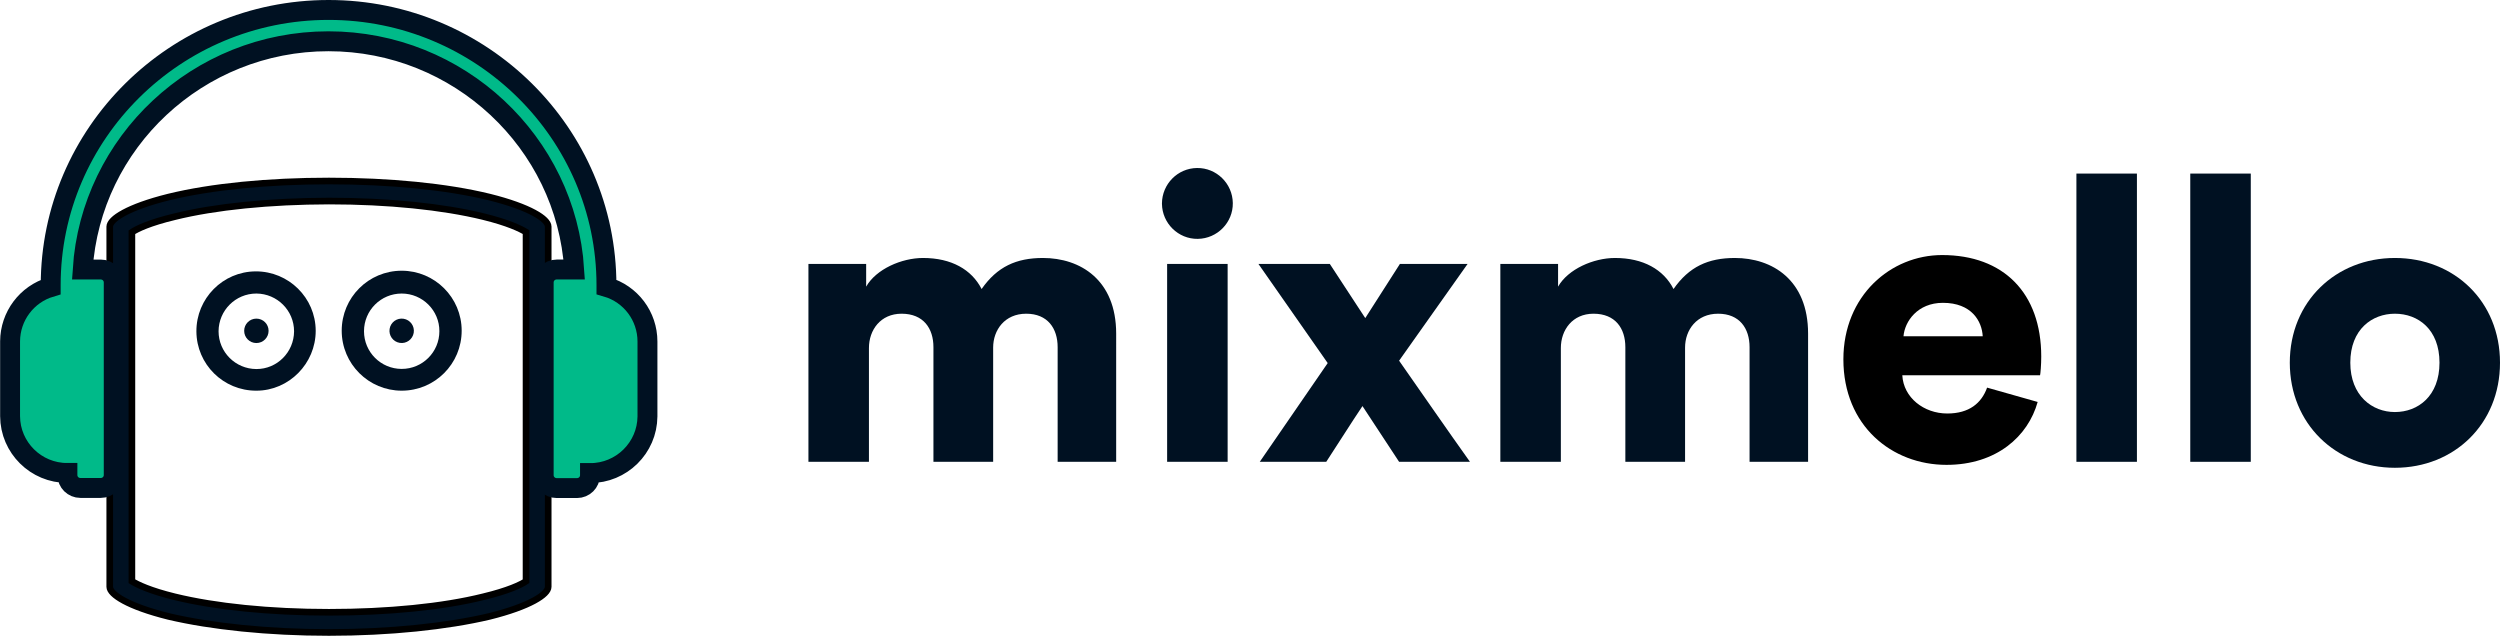 <?xml version="1.0" encoding="utf-8"?>
<!-- Generator: Adobe Illustrator 25.2.1, SVG Export Plug-In . SVG Version: 6.00 Build 0)  -->
<svg version="1.1" id="e7ab6e10-da6f-4507-b0cb-b4f6e3fdea87"
	 xmlns="http://www.w3.org/2000/svg" xmlns:xlink="http://www.w3.org/1999/xlink" x="0px" y="0px" viewBox="0 0 1883.9 479.1"
	 style="enable-background:new 0 0 1883.9 479.1;" xml:space="preserve">
<style type="text/css">
	.st0{fill:#001122;}
	.st1{fill:#001122;stroke:#000000;stroke-width:5;stroke-miterlimit:10;}
	.st2{fill:#00BA89;stroke:#001122;stroke-width:15;stroke-miterlimit:10;}
</style>
<path class="st0" d="M609.2,348V198.9h43.5V216c7.5-13.2,26.7-21.6,42.9-21.6c21.3,0,36.6,8.7,44.1,23.4
	c11.7-16.8,26.1-23.4,46.2-23.4c28.2,0,55.2,16.5,55.2,57V348h-44.1v-86.4c0-14.1-7.5-25.2-23.7-25.2s-24.9,12.3-24.9,25.5V348h-45
	v-86.4c0-14.1-7.5-25.2-24-25.2c-15.9,0-24.6,12.3-24.6,25.8V348H609.2z"/>
<path class="st0" d="M902,126.6c14.7-0.2,26.8,11.7,27,26.4s-11.7,26.8-26.4,27c-14.7,0.2-26.8-11.7-27-26.4c0-0.1,0-0.2,0-0.3
	C875.7,138.7,887.4,126.8,902,126.6z M879.5,348V198.9h45.6V348H879.5z"/>
<path class="st0" d="M1000.5,273.6l-52.2-74.7h53.8l26.7,40.8l26.1-40.8h51l-51.6,72.9c16.8,24,36.3,52.2,53.4,76.2h-53.4l-27.6-42
	c-8.1,12-19.2,29.7-27.3,42h-50.1L1000.5,273.6z"/>
<path class="st0" d="M1130.6,348V198.9h43.5V216c7.5-13.2,26.7-21.6,42.9-21.6c21.3,0,36.6,8.7,44.1,23.4
	c11.7-16.8,26.1-23.4,46.2-23.4c28.2,0,55.2,16.5,55.2,57V348h-44.1v-86.4c0-14.1-7.5-25.2-23.7-25.2s-24.9,12.3-24.9,25.5V348h-45
	v-86.4c0-14.1-7.5-25.2-24-25.2c-15.9,0-24.6,12.3-24.6,25.8V348H1130.6z"/>
<path class="st0" d="M1564.7,348V130.8h45.6V348H1564.7z"/>
<path class="st0" d="M1650.5,348V130.8h45.6V348H1650.5z"/>
<path class="st0" d="M1883.9,273.3c0,46.2-34.5,79.2-79.2,79.2c-44.4,0-79.2-33-79.2-79.2s34.8-78.9,79.2-78.9
	C1849.4,194.4,1883.9,227.1,1883.9,273.3z M1838.3,273.3c0-25.2-16.2-36.9-33.6-36.9c-17.1,0-33.6,11.7-33.6,36.9
	c0,24.9,16.5,37.2,33.6,37.2C1822.1,310.5,1838.3,298.5,1838.3,273.3L1838.3,273.3z"/>
<path class="st1" d="M247.9,151.5c44.3,0,85.7,4.2,116.3,11.7c18.4,4.5,28,9.1,32.2,11.7V438c-3.8,2.6-13.4,7.2-32.2,11.7
	c-30.5,7.6-71.9,11.7-116.3,11.7s-85.7-4.2-116.3-11.7c-18.4-4.5-28-9.1-32.2-11.7V175c3.8-2.6,13.4-7.2,32.2-11.7
	C162.2,155.7,203.6,151.6,247.9,151.5L247.9,151.5z M247.9,136.4c-45.6,0-88.7,4.2-120.9,12.1c-30.5,7.6-44.3,16.6-44.3,22.3v271.4
	c0,5.7,13.8,14.7,44.3,22.3c32.2,7.6,75.3,12.1,120.9,12.1s88.7-4.5,120.9-12.1c30.5-7.6,44.3-16.6,44.3-22.3V170.8
	c0-5.7-13.8-14.7-44.3-22.3C336.6,140.6,293.5,136.4,247.9,136.4L247.9,136.4z"/>
<path class="st0" d="M193.2,294.4c-24.9,0.1-45.1-19.9-45.2-44.7s19.9-45.1,44.7-45.2s45.1,19.9,45.2,44.7c0,0,0,0.1,0,0.1
	C237.9,273.9,217.8,294.4,193.2,294.4z M193.2,221.2c-15.7,0-28.4,12.7-28.5,28.4c0,15.7,12.7,28.4,28.4,28.5s28.4-12.7,28.5-28.4
	c0,0,0,0,0,0C221.6,234,208.9,221.3,193.2,221.2L193.2,221.2z"/>
<path class="st0" d="M302.7,294.4c-24.9,0-45.2-20.2-45.2-45.2s20.2-45.2,45.2-45.2c24.9,0,45.2,20.2,45.2,45.2c0,0,0,0,0,0
	C347.9,274.2,327.7,294.4,302.7,294.4z M302.7,221.2c-15.7,0-28.4,12.7-28.4,28.4s12.7,28.4,28.4,28.4s28.4-12.7,28.4-28.4
	C331.2,234,318.4,221.2,302.7,221.2L302.7,221.2z"/>
<circle class="st0" cx="193.2" cy="249.3" r="9.2"/>
<ellipse transform="matrix(0.16 -0.987 0.987 0.16 8.189 508.163)" class="st0" cx="302.7" cy="249.3" rx="9.2" ry="9.2"/>
<path class="st2" d="M457,216.2v-1.3C457,100.5,363,7.5,247.6,7.5s-209.4,93-209.4,207.4v1.4c-18.1,5.4-30.5,22-30.6,40.9v56.4
	c0.1,23.7,19.5,42.9,43.2,42.8l0,0v1.6c0,5.4,4.4,9.7,9.8,9.7c0,0,0,0,0,0h15.3c5.4,0,9.8-4.3,9.8-9.7c0,0,0,0,0,0V212.8
	c0-5.4-4.4-9.7-9.8-9.7c0,0,0,0,0,0H62.3c6.2-95.9,86.9-172,185.2-172s179.1,76.2,185.2,172h-13.2c-5.4,0-9.8,4.3-9.8,9.7
	c0,0,0,0,0,0v145.3c0,5.4,4.4,9.7,9.8,9.7c0,0,0,0,0,0h15.3c5.4,0,9.8-4.3,9.8-9.7c0,0,0,0,0,0v-1.6c23.7,0.1,43.1-19,43.3-42.7
	c0,0,0,0,0,0v-56.4C487.9,238.2,475.3,221.5,457,216.2z"/>
<g>
	<path d="M1535.5,302.9c-7.2,25.8-30.9,47.4-68.7,47.4c-41.1,0-77.7-29.4-77.7-79.5c0-48,35.7-78.6,74.4-78.6
		c46.2,0,74.7,28.5,74.7,76.5c0,6.3-0.6,13.2-0.9,14.1h-103.8c0.9,16.8,16.2,28.8,33.9,28.8c16.5,0,25.8-7.8,30-19.5L1535.5,302.9z
		 M1494.1,253.4c-0.6-11.4-8.4-25.2-30-25.2c-19.2,0-28.8,14.1-29.7,25.2H1494.1z"/>
</g>
</svg>
